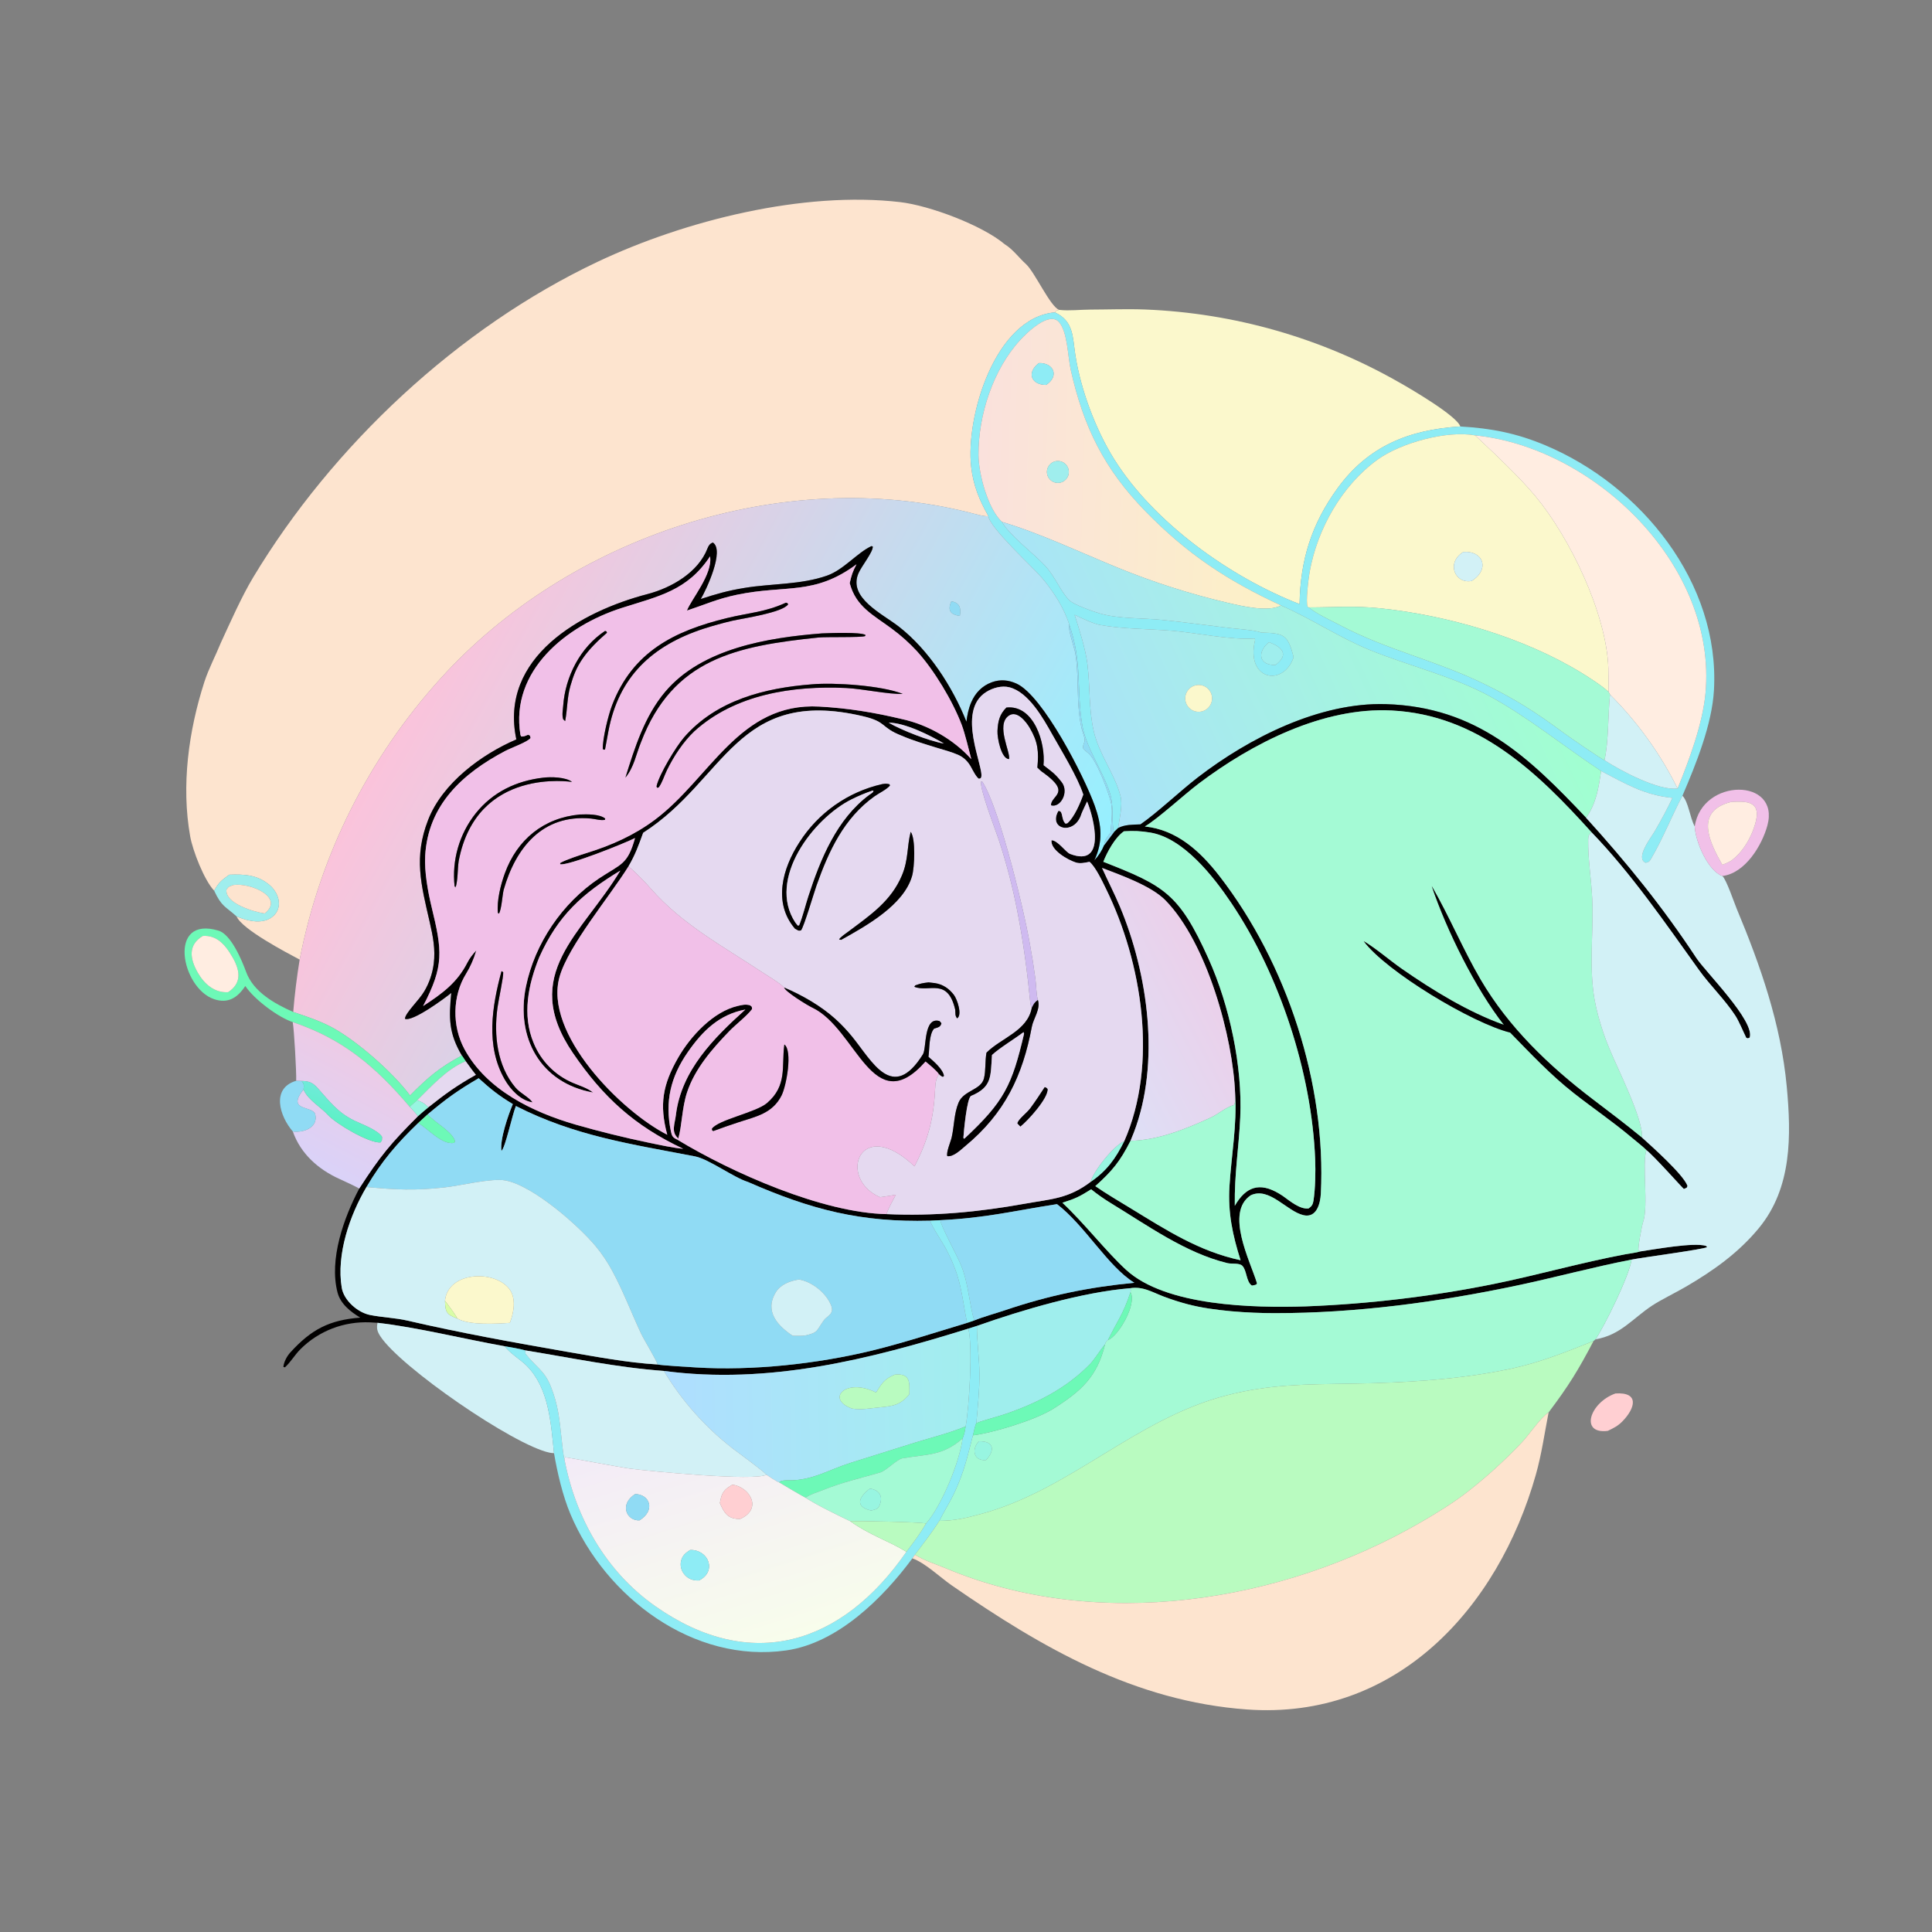 <svg width="1024" height="1024" viewBox="0 0 1024 1024" fill="none" xmlns="http://www.w3.org/2000/svg">
<rect x="0" y="0" width="1024" height="1024" fill="#808080" stroke="none"/>
<path d="M561.398 164.243C559.636 164.689 560.37 164.264 559.105 165.553C527.311 168.43 511.745 220.91 514.748 247.465C515.854 257.249 519.089 265.112 523.881 273.559C522.102 273.99 515.953 272.205 513.759 271.652C414.558 246.663 301.141 284.62 233.354 359.802C195.398 401.676 169.624 453.138 158.825 508.613C152.036 504.993 128.154 492.535 125.402 485.714C131.381 488.238 139.872 490.348 145.156 485.249C146.861 483.585 147.826 481.305 147.831 478.923C147.865 475.326 145.785 471.624 143.145 469.315C136.615 463.607 129.517 463.315 121.537 463.608C117.487 466.514 115.998 467.573 113.508 472.087C108.191 466.452 102.158 450.895 100.799 443.283C95.988 416.332 99.968 387.353 108.31 361.464C110.53 354.572 114.304 347.467 117.029 340.737C122.019 329.921 128.057 316.212 134.156 306.07C176.215 236.129 242.845 173.733 316.689 138.782C363.061 116.834 425.929 101.144 477.121 107.126C492.761 108.954 520.614 119.408 532.49 129.441C536.709 131.976 540.336 136.891 543.652 139.841C548.475 144.132 556.586 162.515 561.398 164.243Z" fill="#FDE4CF"/>
<path d="M559.105 165.553C560.37 164.264 559.636 164.689 561.398 164.243C566.832 164.835 572.563 164.103 578.042 164.088C587.641 164.062 597.41 163.673 606.998 164.044C654.161 165.918 700.185 179.089 741.2 202.45C747.544 205.994 772.216 220.439 773.997 226.042C746.938 227.705 725.263 236.37 708.998 258.693C695.122 277.736 689.141 296.965 688.808 320.194C651.959 305.931 611.386 276.87 590.417 243.199C580.645 227.507 572.798 206.466 569.966 188.246C568.465 178.595 569.138 170.192 559.105 165.553Z" fill="#FBF8CC"/>
<path d="M523.881 273.559C519.089 265.112 515.854 257.249 514.748 247.465C511.745 220.91 527.311 168.43 559.105 165.553C569.138 170.192 568.465 178.595 569.966 188.246C572.798 206.466 580.645 227.507 590.417 243.199C611.386 276.87 651.959 305.931 688.808 320.194C689.141 296.965 695.122 277.736 708.998 258.693C725.263 236.37 746.938 227.705 773.997 226.042C790.489 226.986 803.824 229.619 819.007 235.982C869.762 257.255 911.651 308.842 908.432 365.807C907.403 384.023 898.879 405.119 891.733 421.739C886.275 432.004 881.304 444.635 875.223 454.942C874.201 456.673 874.013 456.862 872.254 457.296C866.566 454.84 874.964 444.124 877.102 440.476C880.463 434.745 883.584 428.876 886.457 422.884C871.548 421.437 861.816 415.506 848.607 408.659C829.015 395.726 809.519 379.754 789.068 368.739C770.033 358.486 745.745 352.578 725.932 344.487C709.918 337.947 695.263 328.016 678.969 320.894C650.289 307.677 628.91 293.409 606.915 270.793C585.152 248.417 574.269 226.186 567.509 196.023C565.942 189.034 565.865 175.924 561.273 170.705C556.033 164.751 544.127 176.493 540.68 180.264C526.288 195.974 518.526 220.025 518.615 241.073C518.657 251.174 523.554 269.623 531.059 276.625C535.05 283.801 548.063 293.469 554.034 299.974C559.421 305.845 561.821 313.094 566.805 318.198C568.95 320.394 579.431 324.142 582.835 325.119C593.229 328.102 605.309 327.474 616.148 328.579C628.14 329.802 640.107 331.487 652.085 332.883C655.227 333.249 665.909 334.028 668.33 335.265C680.39 335.599 682.603 336.169 685.642 348.341C680.394 364.131 659.989 360.758 665.25 339.13L665.018 338.423C651.873 339.288 634.414 335.397 621.159 334.316C608.809 333.309 595.529 333.446 583.241 331.283C579.556 330.635 573.054 327.524 569.55 325.853C572.089 333.688 575.409 344.105 576.386 352.186C577.811 363.987 577.028 376.041 579.744 387.701C582.62 400.053 590.757 410.009 593.878 421.855C595.172 426.766 593.298 433.926 592.632 438.867L590.433 441.017C588.909 435.746 590.671 427.703 588.204 420.117C584.267 408.015 575.481 396.232 573.559 383.917C570.377 363.538 573.831 351.719 566.721 331.013C563.925 322.06 558.18 313.294 552.207 306.206C547.836 301.018 524.393 279.579 523.881 273.559ZM781.861 230.762C766.884 227.999 742.408 234.697 730.053 243.672C711.19 257.374 698.194 280.358 694.122 303.212C693.567 306.326 691.925 319.362 693.09 321.595L693.587 321.935C698.658 325.819 704.744 328.468 710.352 331.431C735.146 344.53 761.15 350.075 786.438 362.406C803.367 370.662 813.849 377.418 829.011 388.605C832.12 390.899 847.55 401.548 850.404 402.931C858.791 408.451 879.134 419.265 889.163 417.926C895.294 402.793 902.397 383.846 903.928 367.596C910.299 299.982 845.461 237.203 781.861 230.762ZM672.582 340.374C666.187 345.517 667.144 352.687 676.009 352.467C683.496 346.887 679.463 342.9 672.582 340.374Z" fill="#8EECF5"/>
<path d="M531.062 276.625C523.557 269.623 518.66 251.174 518.618 241.073C518.529 220.025 526.291 195.974 540.683 180.264C544.13 176.493 556.036 164.751 561.276 170.705C565.868 175.924 565.945 189.034 567.512 196.023C574.272 226.186 585.155 248.417 606.918 270.793C628.913 293.409 650.292 307.677 678.972 320.894C672.181 324.671 657.727 321.136 650.516 319.457C630.652 314.801 611.19 308.576 592.312 300.841C573.094 292.994 550.893 282.502 531.062 276.625ZM550.584 192.451C543.759 197.696 546.858 204.119 554.504 204.01C561.747 199.241 558.266 192.11 550.584 192.451ZM559.736 244.411C557.621 244.767 555.875 246.258 555.192 248.291C554.509 250.324 555.001 252.568 556.471 254.128C557.942 255.689 560.152 256.313 562.222 255.752C565.214 254.941 567.043 251.925 566.379 248.898C565.715 245.87 562.792 243.896 559.736 244.411Z" fill="url(#paint0_linear_31_1085)"/>
<path d="M554.502 204.01C546.856 204.119 543.756 197.696 550.581 192.451C558.263 192.11 561.745 199.241 554.502 204.01Z" fill="#8EECF5"/>
<path d="M693.589 321.935L693.092 321.595C691.927 319.362 693.569 306.326 694.124 303.212C698.196 280.358 711.192 257.374 730.055 243.672C742.41 234.697 766.886 227.999 781.863 230.762C791.797 240.105 805.11 252.538 813.775 262.961C832.074 284.972 851.544 325.297 852.463 354.21C852.57 358.381 852.603 362.554 852.561 366.727C849.208 363.537 842.424 359.195 838.244 356.632C807.591 337.836 767.301 326.148 731.61 322.421C717.69 320.968 706.957 321.956 693.589 321.935ZM775.579 292.546C766.293 298.274 771.168 309.643 780.038 307.904C789.936 301.614 786.025 291.728 775.579 292.546Z" fill="#FBF8CC"/>
<path d="M781.863 230.762C845.463 237.203 910.301 299.982 903.93 367.596C902.399 383.846 895.296 402.793 889.165 417.926C880.005 399.489 867.902 382.667 853.332 368.122L852.561 366.727C852.603 362.554 852.57 358.381 852.463 354.21C851.544 325.297 832.074 284.972 813.775 262.961C805.11 252.538 791.797 240.105 781.863 230.762Z" fill="#FFEDE1"/>
<path d="M562.219 255.752C560.149 256.313 557.939 255.689 556.468 254.128C554.998 252.568 554.507 250.324 555.19 248.291C555.873 246.258 557.619 244.767 559.734 244.411C562.79 243.896 565.713 245.87 566.377 248.898C567.041 251.925 565.211 254.941 562.219 255.752Z" fill="#9FEEED"/>
<path d="M523.881 273.559C524.393 279.579 547.836 301.018 552.207 306.206C558.18 313.294 563.925 322.06 566.721 331.013C565.858 333.486 569.475 343.196 570.012 346.632C571.62 356.931 570.824 367.436 571.924 377.768C572.235 380.687 572.7 383.665 573.393 386.518C573.797 388.182 574.855 390.476 574.899 392.128C574.946 393.873 573.685 394.708 574.144 396.72C574.924 397.557 575.64 398.324 576.581 398.987C580.88 402.022 587.784 420.173 588.952 425.955C589.888 430.592 588.892 436.638 588.588 441.394C586.802 443.836 585.417 445.067 585.229 447.947C584.006 450.94 582.233 453.677 580.002 456.016C584.734 446.102 583.871 437.174 580.217 427.015C574.619 411.449 552.826 368.834 538.859 362.371C534.573 360.388 530.161 359.971 525.687 361.613C520.522 363.507 516.913 367.256 514.762 372.282C513.348 375.586 512.659 378.971 512.227 382.524C504.865 364 492.115 344.326 476.349 332.078C467.592 325.274 449.435 316.878 454.989 303.874C456.62 300.057 462.729 292.622 462.593 289.686L461.933 289.43C454.315 292.957 447.17 301.983 438.409 305.068C424.468 309.979 409.169 309.219 394.678 311.597C385.548 313.087 379.774 314.791 371.425 317.49C374.332 312.633 384.166 291.696 377.851 287.56C376.325 288.079 375.565 289.152 374.99 290.654C370.137 303.332 355.962 311.55 343.116 314.897C308.119 324.015 264.416 348.328 273.678 391.915C255.053 399.909 234.509 415.132 226.936 434.534C219.193 454.369 223.183 468.813 227.771 488.792C229.492 496.286 230.846 503.115 229.887 510.804C229.23 515.963 227.528 520.934 224.884 525.412C222.056 530.255 214.681 536.974 214.642 539.995C218.752 541.635 235.694 529.124 239.184 526.262C237.915 539.492 237.755 547.512 244.794 559.427C232.706 565.948 226.936 570.969 217.332 580.625C208.409 568.553 188.794 551.239 175.331 544.188C169.178 540.966 162.031 538.597 155.414 536.375C156.181 527.079 157.319 517.818 158.825 508.613C169.624 453.138 195.398 401.676 233.354 359.802C301.141 284.62 414.558 246.663 513.759 271.652C515.953 272.205 522.102 273.99 523.881 273.559ZM504.227 318.712C502.114 323.482 503.644 325.76 508.728 326.447C509.46 322.31 508.702 319.424 504.227 318.712Z" fill="url(#paint1_linear_31_1085)"/>
<path d="M531.059 276.625C550.89 282.502 573.091 292.994 592.309 300.841C611.187 308.576 630.649 314.801 650.513 319.457C657.724 321.136 672.178 324.671 678.969 320.894C695.263 328.016 709.918 337.947 725.932 344.487C745.745 352.578 770.033 358.486 789.068 368.739C809.519 379.754 829.015 395.726 848.607 408.659C847.306 417.587 846.032 425.841 840.679 433.467C810.191 401.221 782.735 374.678 734.544 373.21C699.442 372.141 662.128 391.059 634.86 412.064C625.425 419.333 613.376 430.81 604.477 436.936C600.362 437.134 596.284 436.972 592.632 438.867C593.298 433.926 595.172 426.766 593.878 421.855C590.757 410.009 582.62 400.053 579.744 387.701C577.028 376.041 577.811 363.987 576.386 352.186C575.409 344.105 572.089 333.688 569.55 325.853C573.054 327.524 579.556 330.635 583.241 331.283C595.529 333.446 608.809 333.309 621.159 334.316C634.414 335.397 651.873 339.288 665.018 338.423L665.25 339.13C659.989 360.758 680.394 364.131 685.642 348.341C682.603 336.169 680.39 335.599 668.33 335.265C665.909 334.028 655.227 333.249 652.085 332.883C640.107 331.487 628.14 329.802 616.148 328.579C605.309 327.474 593.229 328.102 582.835 325.119C579.431 324.142 568.95 320.394 566.805 318.198C561.821 313.094 559.421 305.845 554.034 299.974C548.063 293.469 535.05 283.801 531.059 276.625ZM634.607 363.079C632.051 363.331 629.828 364.942 628.794 367.294C627.759 369.646 628.073 372.373 629.615 374.428C631.157 376.483 633.687 377.547 636.234 377.212C640.084 376.705 642.816 373.203 642.372 369.345C641.928 365.487 638.472 362.698 634.607 363.079Z" fill="url(#paint2_linear_31_1085)"/>
<path d="M604.478 436.936C613.377 430.81 625.426 419.333 634.861 412.064C662.129 391.059 699.443 372.141 734.545 373.21C782.736 374.678 810.192 401.221 840.68 433.467C862.428 457.416 881.321 480.76 899.135 507.783C903.987 515.143 930.286 541.27 927.365 549.941C926.131 550.44 926.722 550.479 925.555 550.046C923.814 546.537 921.689 541.256 919.75 538.284C914.19 529.761 906.413 522.366 900.441 514.043C882.873 489.559 864.525 462.81 843.562 441.136C814.705 409.162 783.328 378.932 737.582 376.571C701.267 374.697 663.596 393.972 635.273 415.374C627.573 421.194 613.978 433.767 606.796 438.048C623.843 439.784 636.283 451.323 646.495 464.529C682.1 510.572 703.017 574.501 700.071 632.669C699.805 637.919 697.84 645.626 690.959 644.091C682.029 642.099 672.822 628.873 662.932 633.521C649.206 642.633 662.621 668.35 666.167 679.956C666.519 681.107 664.249 681.244 663.526 681.378C660.439 679.347 660.921 673.395 658.445 670.884C656.886 669.302 652.811 670.025 650.581 669.486C628.317 664.101 608.099 649.429 588.76 637.684C585.074 635.446 581.452 632.868 578.326 630.358C572.05 634.292 570.13 635.244 563.089 637.474C575.014 648.681 586.107 663.123 596.737 672.932C617.829 692.395 664.454 693.261 692.004 692.414C725.347 691.141 758.533 687.201 791.247 680.632C814.89 675.855 837.924 669.187 861.604 664.77C863.601 664.397 867.578 663.895 869.378 663.286C877.079 662.166 897.68 658.375 904.19 660.339L904.822 660.995C903.42 662.142 869.996 666.533 864.77 667.624C844.746 671.508 824.557 676.996 804.492 681.251C762.401 690.175 718.706 696.026 675.656 696.002C661.843 695.995 643.039 694.834 629.66 691.318C625.274 690.172 620.953 688.789 616.716 687.178C610.536 684.8 605.777 681.741 599.101 682.766C573.693 684.849 541.783 694.298 517.801 702.756L513.217 704.201C460.835 720.521 407.355 734.006 351.865 726.62C327.373 724.868 302.579 719.642 278.386 715.721C275.062 714.777 270.974 714.158 267.517 713.544C245.669 709.669 221.388 703.551 200.102 701.114C198.77 701.013 197.436 700.933 196.101 700.873C182.363 700.29 168.984 705.338 159.226 715.117C156.151 718.199 154.212 721.789 151.034 724.708L150.203 724.535C150.374 721.966 152.105 718.787 153.797 716.918C165.059 704.484 174.646 699.64 190.93 698.365C185.78 695.256 180.479 691.094 178.905 685.078C174.28 667.403 182.367 645.154 190.387 629.999C201.442 612.84 207.051 606.045 221.518 591.624C223.225 590.051 225.231 588.427 227.019 586.912C236.089 579.669 242.122 575.367 252.224 569.672C250.322 567.365 248.591 564.885 246.836 562.46L244.795 559.427C237.756 547.512 237.916 539.492 239.185 526.262C235.695 529.124 218.753 541.635 214.643 539.995C214.682 536.974 222.057 530.255 224.885 525.412C227.529 520.934 229.231 515.963 229.888 510.804C230.847 503.115 229.493 496.286 227.772 488.792C223.184 468.813 219.194 454.369 226.937 434.534C234.51 415.132 255.054 399.909 273.679 391.915C264.417 348.328 308.12 324.015 343.117 314.897C355.963 311.55 370.138 303.332 374.991 290.654C375.566 289.152 376.326 288.079 377.852 287.56C384.167 291.696 374.333 312.633 371.426 317.49C379.775 314.791 385.549 313.087 394.679 311.597C409.17 309.219 424.469 309.979 438.41 305.068C447.171 301.983 454.316 292.957 461.934 289.43L462.594 289.686C462.73 292.622 456.621 300.057 454.99 303.874C449.436 316.878 467.593 325.274 476.35 332.078C492.116 344.326 504.866 364 512.228 382.524C512.66 378.971 513.349 375.586 514.763 372.282C516.914 367.256 520.523 363.507 525.688 361.613C530.162 359.971 534.574 360.388 538.86 362.371C552.827 368.834 574.62 411.449 580.218 427.015C583.872 437.174 584.735 446.102 580.003 456.016C582.234 453.677 584.007 450.94 585.23 447.947C586.941 445.619 588.676 443.309 590.434 441.017L592.633 438.867C596.285 436.972 600.363 437.134 604.478 436.936ZM333.077 459.239C323.018 475.396 301.275 501.168 296.582 517.713C288.073 547.705 329.138 589 353.651 601.433C349.383 585.446 351.179 574.931 359.496 560.489C365.97 549.247 378.006 536.158 391.042 533.167C393.514 532.599 394.995 532.202 397.465 532.795C398.775 533.854 398.407 533.187 398.607 534.859C395.683 538.686 390.108 542.853 386.536 546.55C377.474 555.926 368.269 566.48 364.141 579.012C361.438 587.219 361.479 596.596 359.521 603.41C355.537 600.027 357.657 595.788 358.232 591.017C361.086 567.292 378.302 550.207 395.058 535.076C381.223 537.683 372.427 546.338 364.622 557.549C355.424 570.762 352.342 583.795 355.572 599.551C356.104 602.145 356.543 602.896 358.995 604.038C387.862 621.523 436.012 642.865 469.867 643.505C494.912 644.66 518.546 642.417 543.204 637.99C557.409 635.439 566.213 635.374 578.116 626.381C586.682 620.552 591.323 613.975 595.847 604.919C613.923 563.964 605.405 510.11 586.119 470.921C584.211 467.044 580.725 459.545 577.472 456.779C575.117 457.221 572.621 457.881 570.276 457.154C566.053 455.846 556.659 450.54 557.32 445.339C560.681 445.407 564.854 451.706 567.187 452.6C586.525 460.011 579.818 433.558 576.177 424.802C575.685 425.906 573.405 430.627 573.16 431.435C569.666 442.98 555.309 439.754 560.96 429.794C563.654 429.628 562.293 434.373 564.78 436.557L565.76 436.31C569.358 433.188 572.583 425.62 574.166 421.131C571.093 411.756 562.673 398.1 557.659 389.186C552.918 380.756 545.17 366.819 534.958 364.27C530.895 363.256 526.228 364.579 522.747 366.751C506.447 376.924 521.812 406.963 520.045 411.976C519.804 412.658 519.669 412.475 518.878 412.779C517.48 412.052 515.57 408.262 514.68 406.623C513.119 403.751 510.944 401.471 507.873 400.106C504.229 398.488 500.243 397.49 496.426 396.313C490.171 394.382 483.92 392.534 477.893 389.944C466.465 385.489 470.334 382.645 457.276 379.587C390.314 363.907 384.743 413.277 340.896 441.398C338.345 448.368 336.824 452.808 333.077 459.239ZM654.652 579.889C653.548 549.727 639.663 499.689 617.761 477.243C610.237 469.532 594.258 463.933 584.101 460.017C587.178 466.861 590.726 473.684 593.601 480.558C608.57 516.347 615.033 563.462 600.984 600.197C600.409 601.692 599.81 603.179 599.189 604.656C593.767 615.408 589.537 620.649 580.53 628.664C585.69 632.31 594.055 637.239 599.611 640.631C618.502 652.164 635.619 663.262 657.53 667.944C653.312 654.703 650.78 642.754 651.636 628.795C652.631 612.556 655.683 596.163 654.652 579.889ZM226.624 590.664L221.648 595.215C210.447 605.965 202.249 615.524 194.237 629.148C185.405 644.054 178.196 664.884 181.124 682.497C182.251 689.283 189.593 695.678 196.184 696.983C202.6 698.252 209.64 698.478 216.023 699.958C243.997 706.447 272.199 711.53 300.48 716.461C316.066 719.109 332.748 722.283 348.489 723.193C350.404 723.694 365.873 724.582 368.919 724.77C398.83 726.614 433.049 722.898 462.098 715.851C478.081 711.974 496.692 705.94 512.558 701.168L516.369 699.865C521.423 697.823 527.662 696.14 532.905 694.37C555.995 686.573 577.058 682.212 601.239 679.9C587.178 671.262 575.111 649.61 560.236 638.217C537.321 641.755 522.776 645.54 498.449 646.718L492.978 646.989C456.364 647.957 430.145 641.248 396.472 626.482C388.746 624.082 375.699 614.326 368.409 612.918C334.532 606.375 304.832 602.184 273.435 586.212C271.438 591.1 267.83 608.389 265.777 609.995C264.845 603.956 269.444 590.783 271.81 585.182C264.358 580.724 260.024 577.209 253.696 571.477C242.436 578.083 236.59 582.296 226.624 590.664ZM376.339 294.891C364.276 313.18 348.905 316.037 329.526 322.237C300.272 331.597 270.344 355.367 275.816 389.388C275.875 389.757 276.118 390.085 276.313 390.389C277.802 390.419 278.533 389.991 279.905 389.438L280.867 389.84L281.221 391.111C279.926 393.172 270.902 396.383 267.866 397.98C245.176 409.912 226.855 426.629 225.349 453.634C224.884 461.982 226.8 472.619 228.743 480.632C234.407 503.995 235.469 511.783 224.245 533.23C234.336 526.647 242.286 520.902 247.776 510.08C248.988 507.692 250.611 505.716 252.42 503.765L252.211 504.508C251.122 508.315 249.182 512.652 247.085 516.024C239.758 527.809 239.494 543.777 246.221 556.148C257.906 577.637 282.189 589.419 304.971 596.037C317.858 599.735 330.879 602.951 344.006 605.678C349.29 606.769 356.829 608.421 362.11 608.877C336.351 596.773 319.633 581.545 303.683 558.15C275.135 516.278 308.582 495.089 328.78 461.436C308.647 473.64 295.836 485.061 285.814 507.374C280.002 521.722 276.602 537.91 282.855 552.818C286.735 562.325 294.218 569.911 303.671 573.92C307.552 575.586 311.034 576.486 314.373 579.071C286.36 574.067 273.252 549.872 278.748 522.969C283.445 499.982 298.016 478.616 317.517 465.558C329.286 457.76 332.609 458.393 336.574 444.191C331.045 446.983 301.22 458.96 296.887 458.067L296.919 457.399C299.668 455.705 308.044 453.003 311.236 452.013C324.236 447.979 336.281 442.591 347.164 434.439C376.452 412.501 391.785 372.129 434.272 374.501C449.581 375.356 462.99 377.529 478.06 381.13C491.674 384.057 505.489 391.931 514.796 402.352C513.543 397.534 511.431 388.685 509.749 384.235C504.922 371.462 495.077 355.16 486.039 345.196C481.932 340.75 477.406 336.71 472.525 333.131C462.818 325.942 453.621 321.554 450.365 309.074C451.308 304.915 451.881 302.976 453.956 299.104C431.425 315.796 416.723 309.801 390.599 315.23C380.203 317.391 373.697 320.433 364.087 323.626C366.205 317.831 377.888 304.267 376.339 294.891ZM471.013 383.03C477.705 386.968 492.486 392.788 500.309 394.086C493.002 389.78 479.719 383.056 471.013 383.03ZM595.737 440.592C591.04 443.738 586.806 451.592 584.779 456.766C617.158 469.466 624.978 473.597 640.588 508.242C651.689 532.879 658.585 565.282 657.356 592.226C656.612 608.517 654.218 622.045 654.47 639.089C660.283 629.054 667.494 626.342 678.002 632.658C678.639 633.043 679.267 633.442 679.888 633.853C683.629 636.53 689.01 641.103 693.588 640.494C695.192 639.429 695.868 638.397 696.178 636.372C697.162 629.937 697.327 621.013 697.069 614.489C695.255 568.64 678.283 516.745 652.606 478.588C643.043 464.378 627.197 444.167 609.698 441.276C604.537 440.424 600.921 440.285 595.737 440.592Z" fill="#010000"/>
<path d="M780.039 307.904C771.169 309.643 766.294 298.274 775.58 292.546C786.026 291.728 789.937 301.614 780.039 307.904Z" fill="#D2F1F6"/>
<path d="M224.246 533.23C235.47 511.783 234.408 503.995 228.744 480.632C226.801 472.619 224.885 461.982 225.35 453.634C226.856 426.629 245.177 409.912 267.867 397.98C270.903 396.383 279.927 393.172 281.222 391.111L280.868 389.84L279.906 389.438C278.534 389.991 277.803 390.419 276.314 390.389C276.119 390.085 275.876 389.757 275.817 389.388C270.345 355.367 300.273 331.597 329.527 322.237C348.906 316.037 364.277 313.18 376.34 294.891C377.889 304.267 366.206 317.831 364.088 323.626C373.698 320.433 380.204 317.391 390.6 315.23C416.724 309.801 431.426 315.796 453.957 299.104C451.882 302.976 451.309 304.915 450.366 309.074C453.622 321.554 462.819 325.942 472.526 333.131C477.407 336.71 481.933 340.75 486.04 345.196C495.078 355.16 504.923 371.462 509.75 384.235C511.432 388.685 513.544 397.534 514.797 402.352C505.49 391.931 491.675 384.057 478.061 381.13C462.991 377.529 449.582 375.356 434.273 374.501C391.786 372.129 376.453 412.501 347.165 434.439C336.282 442.591 324.237 447.979 311.237 452.013C308.045 453.003 299.669 455.705 296.92 457.399L296.888 458.067C301.221 458.96 331.046 446.983 336.575 444.191C332.61 458.393 329.287 457.76 317.518 465.558C298.017 478.616 283.446 499.982 278.749 522.969C273.253 549.872 286.361 574.067 314.374 579.071C311.035 576.486 307.553 575.586 303.672 573.92C294.219 569.911 286.736 562.325 282.856 552.818C276.603 537.91 280.003 521.722 285.815 507.374C295.837 485.061 308.648 473.64 328.781 461.436C308.583 495.089 275.136 516.278 303.684 558.15C319.634 581.545 336.352 596.773 362.111 608.877C356.83 608.421 349.291 606.769 344.007 605.678C330.88 602.951 317.859 599.735 304.972 596.037C282.19 589.419 257.907 577.637 246.222 556.148C239.495 543.777 239.759 527.809 247.086 516.024C249.183 512.652 251.123 508.315 252.212 504.508L252.421 503.765C250.612 505.716 248.989 507.692 247.777 510.08C242.287 520.902 234.337 526.647 224.246 533.23ZM416.537 319.448C405.439 324.515 397.058 324.738 385.378 327.58C357.351 334.399 335.351 345.458 324.476 373.665C322.39 379.077 319.369 391.471 319.482 397.03C320.339 397.432 319.934 397.421 320.678 397.244C321.249 394.036 321.86 390.817 322.458 387.619C327.848 358.774 345.532 342.216 372.89 333.242C377.952 331.616 383.079 330.197 388.257 328.989C393.491 327.805 415.117 324.667 417.765 320.234C417.018 319.432 417.451 319.653 416.537 319.448ZM320.697 334.411C307.556 343.036 299.605 358.633 298.507 374.052C298.327 376.586 297.787 378.727 298.488 381.202L299.533 382.205L299.612 381.804C300.752 375.752 300.567 369.642 302.324 363.551C303.916 358.033 305.49 353.859 308.815 349.056C312.389 343.893 316.943 339.485 321.7 335.381C321.622 335.145 321.544 334.91 321.466 334.675L320.697 334.411ZM435.706 335.706C407.065 337.944 372.039 343.635 352.585 366.661C341.725 379.516 336.424 396.259 331.494 412.144C336.137 406.388 336.985 400.153 339.744 393.376C356.613 349.101 390.418 342.388 433.775 337.898C437.872 337.474 456.9 337.991 458.568 337.111L458.713 336.526C455.91 334.917 440.045 335.547 435.706 335.706ZM430.333 362.71C405.38 364.621 379.763 371.068 362.603 390.784C358.309 395.717 349.383 410.438 347.984 416.731L348.216 417.503L349.112 417.366C351.104 414.585 351.962 411.334 353.46 408.254C357.034 400.909 362.027 393.294 367.933 387.646C389.562 367.948 420.233 363.335 448.486 364.654C457.162 365.059 471.093 368.115 478.479 367.769C467.324 363.339 442.259 361.649 430.333 362.71ZM287.867 412.19C273.663 413.845 261.182 419.791 252.132 431.101C243.436 442.043 239.42 455.98 240.961 469.872L241.556 470.071L241.378 470.603L241.025 470.122L241.403 470.658C242.76 466.397 242.439 461.015 243.11 456.384C252.617 406.141 303.139 414.504 303.184 414.424C299.843 411.845 292.051 411.677 287.867 412.19ZM307.322 431.702C288.198 433.447 274.047 445.002 267.547 462.968C265.346 469.053 263.279 477.338 263.893 483.828L264.437 484.251C265.857 481.92 266.192 474.946 266.941 471.661C273.247 449.511 287.434 431.411 313.287 433.848C315.584 434.065 318.445 435.026 320.656 434.496L320.765 433.849C317.728 431.418 311.173 431.558 307.322 431.702ZM265.82 514.71C260.77 533.417 257.332 554.344 267.48 572.068C270.572 577.469 275.814 583.129 282.161 584.216C280.19 581.38 275.802 579.523 273.187 576.423C263.47 564.904 261.684 548.657 263.66 534.203C264.171 530.176 266.915 517.777 266.715 515.313L265.82 514.71Z" fill="#F1C0E8"/>
<path d="M508.727 326.447C503.643 325.76 502.113 323.482 504.226 318.712C508.701 319.424 509.459 322.31 508.727 326.447Z" fill="#90DBF4"/>
<path d="M320.676 397.244C319.932 397.421 320.337 397.432 319.48 397.03C319.367 391.471 322.388 379.077 324.474 373.665C335.349 345.458 357.349 334.399 385.376 327.58C397.056 324.738 405.437 324.515 416.535 319.448C417.449 319.653 417.016 319.432 417.763 320.234C415.115 324.667 393.489 327.805 388.255 328.989C383.077 330.197 377.95 331.616 372.888 333.242C345.53 342.216 327.846 358.774 322.456 387.619C321.858 390.817 321.247 394.036 320.676 397.244Z" fill="#010000"/>
<path d="M693.59 321.935C706.958 321.956 717.691 320.968 731.611 322.421C767.302 326.148 807.592 337.836 838.245 356.632C842.425 359.195 849.209 363.537 852.562 366.727L853.333 368.122C852.237 378.571 852.651 393.199 850.407 402.931C847.553 401.548 832.123 390.899 829.014 388.605C813.852 377.418 803.37 370.662 786.441 362.406C761.153 350.075 735.149 344.53 710.355 331.431C704.747 328.468 698.661 325.819 693.59 321.935Z" fill="#A4FAD5"/>
<path d="M585.23 447.947C585.418 445.067 586.803 443.836 588.589 441.394C588.893 436.638 589.889 430.592 588.953 425.955C587.785 420.173 580.881 402.022 576.582 398.987C575.641 398.324 574.925 397.557 574.145 396.72C573.686 394.708 574.947 393.873 574.9 392.128C574.856 390.476 573.798 388.182 573.394 386.518C572.701 383.665 572.236 380.687 571.925 377.768C570.825 367.436 571.621 356.931 570.013 346.632C569.476 343.196 565.859 333.486 566.722 331.013C573.832 351.719 570.378 363.538 573.56 383.917C575.482 396.232 584.268 408.015 588.205 420.117C590.672 427.703 588.91 435.746 590.434 441.017C588.676 443.309 586.941 445.619 585.23 447.947Z" fill="#90DBF4"/>
<path d="M299.531 382.205L298.486 381.202C297.785 378.727 298.325 376.586 298.505 374.052C299.603 358.633 307.554 343.036 320.695 334.411L321.464 334.675C321.542 334.91 321.62 335.145 321.698 335.381C316.941 339.485 312.387 343.893 308.813 349.056C305.488 353.859 303.914 358.033 302.322 363.551C300.565 369.642 300.75 375.752 299.61 381.804L299.531 382.205Z" fill="#010000"/>
<path d="M331.492 412.144C336.422 396.259 341.723 379.516 352.583 366.661C372.037 343.635 407.063 337.944 435.704 335.706C440.043 335.547 455.908 334.917 458.711 336.526L458.566 337.111C456.898 337.991 437.87 337.474 433.773 337.898C390.416 342.388 356.611 349.101 339.742 393.376C336.983 400.153 336.135 406.388 331.492 412.144Z" fill="#010000"/>
<path d="M676.011 352.467C667.146 352.687 666.189 345.517 672.584 340.374C679.465 342.9 683.498 346.887 676.011 352.467Z" fill="#9FEEED"/>
<path d="M367.933 387.646C362.027 393.294 357.034 400.909 353.46 408.254C351.962 411.334 351.104 414.585 349.112 417.366L348.216 417.503L347.984 416.731C349.383 410.438 358.309 395.717 362.603 390.784C379.763 371.068 405.38 364.621 430.333 362.71C442.259 361.649 467.324 363.339 478.479 367.769C471.093 368.115 457.162 365.059 448.486 364.654C420.233 363.335 389.562 367.948 367.933 387.646Z" fill="#010000"/>
<path d="M636.234 377.212C633.687 377.547 631.157 376.483 629.615 374.428C628.073 372.373 627.759 369.646 628.794 367.294C629.828 364.942 632.051 363.331 634.607 363.079C638.472 362.698 641.928 365.487 642.372 369.345C642.816 373.203 640.084 376.705 636.234 377.212Z" fill="#FBF8CC"/>
<path d="M333.078 459.239C336.825 452.808 338.346 448.368 340.897 441.398C384.744 413.277 390.315 363.907 457.277 379.587C470.335 382.645 466.466 385.489 477.894 389.944C483.921 392.534 490.172 394.382 496.427 396.313C500.244 397.49 504.23 398.488 507.874 400.106C510.945 401.471 513.12 403.751 514.681 406.623C515.571 408.262 517.481 412.052 518.879 412.779C519.67 412.475 519.805 412.658 520.046 411.976C521.813 406.963 506.448 376.924 522.748 366.751C526.229 364.579 530.896 363.256 534.959 364.27C545.171 366.819 552.919 380.756 557.66 389.186C562.674 398.1 571.094 411.756 574.167 421.131C572.584 425.62 569.359 433.188 565.761 436.31L564.781 436.557C562.294 434.373 563.655 429.628 560.961 429.794C555.31 439.754 569.667 442.98 573.161 431.435C573.406 430.627 575.686 425.906 576.178 424.802C579.819 433.558 586.526 460.011 567.188 452.6C564.855 451.706 560.682 445.407 557.321 445.339C556.66 450.54 566.054 455.846 570.277 457.154C572.622 457.881 575.118 457.221 577.473 456.779C580.726 459.545 584.212 467.044 586.12 470.921C605.406 510.11 613.924 563.964 595.848 604.919C590.64 606.744 579.165 621.188 578.117 626.381C566.214 635.374 557.41 635.439 543.205 637.99C518.547 642.417 494.913 644.66 469.868 643.505C470.584 640.902 473.435 635.843 474.812 633.215C472.039 633.778 469.223 634.138 466.421 634.54C443.527 624.583 455.678 590.672 484.701 618.174C491.856 604.398 494.858 593.098 495.614 577.444C495.752 574.602 495.956 571.598 497.709 569.322C498.623 570.208 498.591 570.18 499.726 570.759L500.321 570.231C499.735 566.677 494.794 562.433 492.105 560.149C492.718 555.7 492.306 548.396 495.06 545.208C497.02 544.552 498.508 544.452 498.973 542.333L498.002 541.202C489.402 538.64 491.198 555.582 489.168 558.828C473.1 584.528 462.228 562.465 451.718 549.552C449.003 546.206 446.041 543.069 442.856 540.167C435.106 533.168 425.194 527.479 415.603 523.418C413.233 520.913 406.518 516.977 403.433 514.939C383.011 501.448 361.628 489.928 345.216 471.298C342.047 467.7 336.719 462.069 333.078 459.239ZM550.097 529.977C549.261 527.559 549.216 521.653 548.779 518.816C548.069 514.199 547.541 509.502 546.626 504.897C543.907 486.489 529.912 428.54 520.693 414.361L520.094 414.104C518.674 416.813 527.792 440.325 529.316 444.97C533.505 457.674 536.86 470.638 539.36 483.778C542.461 499.678 544.526 515.503 546.094 531.603C546.184 532.533 546.411 533.341 546.865 534.156C544.659 546.464 530.453 550.242 522.848 557.955C522.029 562.551 522.564 567.414 521.519 571.586C519.961 577.805 510.792 577.852 508.055 584.422C505.629 590.267 505.798 596.711 504.41 602.833C503.886 605.145 501.417 610.747 502.093 612.769C505.352 613.279 509.394 609.238 511.593 607.419C532.495 590.122 542.029 570.214 546.909 544.119C547.708 539.849 551.662 534.841 550.097 529.977ZM533.429 375.013C529.762 378.603 528.906 382.415 528.685 387.477C528.528 391.088 530.688 402.284 534.829 402.322C535.63 398.573 527.798 384.426 534.508 379.422C538.978 376.088 543.935 382.621 545.8 385.798C550.185 393.268 550.627 398.356 549.827 406.826C551.022 407.968 551.835 408.855 553.258 409.727C568.071 420.478 556.983 421.527 557.078 426.814C561.99 428.355 566.838 419.835 562.677 414.536C558.977 409.824 557.58 409.128 553.064 405.595C554.27 393.908 548.035 373.433 533.429 375.013ZM467.549 415.604C449.425 419.718 433.657 430.819 423.672 446.494C414.783 460.207 409.57 478.465 421.354 492.217C423.177 493.144 422.958 493.425 424.544 493.138C426.164 491.036 431.399 473.185 432.802 469.23C439.235 451.1 447.294 433.584 463.483 422.071C465.936 420.326 469.83 418.537 471.691 416.35L471.44 415.67C469.624 415.263 469.335 415.371 467.549 415.604ZM482.686 440.9C480.636 448.983 481.554 455.649 478.032 464.005C472.296 477.619 461.298 485.028 449.887 493.579C448.567 494.583 445.397 496.643 444.747 497.944C445.108 498.008 445.468 498.073 445.829 498.138C459.002 490.779 478.979 479.77 483.414 464.3C484.74 459.675 485.389 444.448 482.686 440.9ZM492.148 520.685C488.97 521.084 488.193 521.185 485.079 522.281L484.626 523.017C492.302 526.196 502.319 517.836 506.3 535.22C506.488 537.65 506.11 538.09 507.297 539.757C510.171 537.947 507.319 529.588 505.588 527.322C502.988 523.917 499.721 521.72 495.48 521.061C494.374 520.9 493.262 520.775 492.148 520.685ZM553.729 576.208C551.18 580.123 548.902 583.602 546.111 587.38C544.246 589.903 539.468 593.41 539.275 595.44C539.635 595.826 540.408 596.696 540.82 597.064C544.701 594.045 555.652 581.987 555.231 577.18C554.394 576.386 554.772 576.578 553.729 576.208Z" fill="#E5D9F0"/>
<path d="M853.332 368.122C867.902 382.667 880.005 399.489 889.165 417.926C879.136 419.265 858.793 408.451 850.406 402.931C852.65 393.199 852.236 378.571 853.332 368.122Z" fill="#D2F1F6"/>
<path d="M549.826 406.826C550.626 398.356 550.184 393.268 545.799 385.798C543.934 382.621 538.977 376.088 534.507 379.422C527.797 384.426 535.629 398.573 534.828 402.322C530.687 402.284 528.527 391.088 528.684 387.477C528.905 382.415 529.761 378.603 533.428 375.013C548.034 373.433 554.269 393.908 553.063 405.595C557.579 409.128 558.976 409.824 562.676 414.536C566.837 419.835 561.989 428.355 557.077 426.814C556.982 421.527 568.07 420.478 553.257 409.727C551.834 408.855 551.021 407.968 549.826 406.826Z" fill="#010000"/>
<path d="M843.563 441.136C842.163 442.421 841.813 442.822 841.778 445.025C841.613 455.376 843.41 465.83 843.892 476.122C844.796 495.415 841.651 514.18 845.831 533.236C847.571 540.975 849.983 548.548 853.038 555.869C857.164 566.038 871.092 593.325 870.297 603.015C861.8 596.013 852.949 589.331 844.191 582.676C821.039 565.088 799.514 544.455 784.72 519.188C775.368 503.215 768.13 485.676 758.868 469.673C766.733 493.041 782.052 523.99 797.123 543.213C778.417 536.608 759.286 524.868 743.036 513.559C736.261 508.844 729.849 503.125 722.819 498.853C734.668 514.869 780.341 542.316 800.452 547.291C811.412 558.489 821.779 569.608 834.143 579.317C844.148 587.173 854.702 594.338 864.452 602.528C865.812 603.67 871.71 608.399 872.674 609.527C870.116 616.491 873.914 639.048 870.848 647.828C870.192 649.705 868.022 661.434 868.468 662.68L869.379 663.286C867.579 663.895 863.602 664.397 861.605 664.77C837.925 669.187 814.891 675.855 791.248 680.632C758.534 687.201 725.348 691.141 692.005 692.414C664.455 693.261 617.83 692.395 596.738 672.932C586.108 663.123 575.015 648.681 563.09 637.474C570.131 635.244 572.051 634.292 578.327 630.358C581.453 632.868 585.075 635.446 588.761 637.684C608.1 649.429 628.318 664.101 650.582 669.486C652.812 670.025 656.887 669.302 658.446 670.884C660.922 673.395 660.44 679.347 663.527 681.378C664.25 681.244 666.52 681.107 666.168 679.956C662.622 668.35 649.207 642.633 662.933 633.521C672.823 628.873 682.03 642.099 690.96 644.091C697.841 645.626 699.806 637.919 700.072 632.669C703.018 574.501 682.101 510.572 646.496 464.529C636.284 451.323 623.844 439.784 606.797 438.048C613.979 433.767 627.574 421.194 635.274 415.374C663.597 393.972 701.268 374.697 737.583 376.571C783.329 378.932 814.706 409.162 843.563 441.136Z" fill="#A4FAD5"/>
<path d="M500.308 394.086C492.485 392.788 477.704 386.968 471.012 383.03C479.718 383.056 493.001 389.78 500.308 394.086Z" fill="#E5D9F0"/>
<path d="M840.68 433.467C846.033 425.841 847.307 417.587 848.608 408.659C861.817 415.506 871.549 421.437 886.458 422.884C883.585 428.876 880.464 434.745 877.103 440.476C874.965 444.124 866.567 454.84 872.255 457.296C874.014 456.862 874.202 456.673 875.224 454.942C881.305 444.635 886.276 432.004 891.734 421.739C894.997 425.199 895.591 433.064 898.245 438.073C898.56 445.862 905.196 461.564 912.888 464.304C914.95 465.972 919.218 478.608 920.49 481.649C933.148 511.916 943.922 542.9 947.004 575.787C949.444 601.826 949.846 629.629 932.164 651.011C921.276 664.178 907.942 673.601 893.292 682.128C888.306 685.029 880.211 688.994 875.681 691.975C865.322 698.79 858.95 707.628 845.656 709.874C850.676 702.361 863.601 676.063 864.77 667.624C869.996 666.533 903.42 662.142 904.822 660.995L904.19 660.339C897.68 658.375 877.079 662.166 869.378 663.286L868.467 662.68C868.021 661.434 870.191 649.705 870.847 647.828C873.913 639.048 870.115 616.491 872.673 609.527C876.595 612.488 892.072 629.932 892.51 630.11C894.24 629.233 893.875 629.852 894.333 628.538C892.183 622.574 875.438 607.669 870.296 603.015C871.091 593.325 857.163 566.038 853.037 555.869C849.982 548.548 847.57 540.975 845.83 533.236C841.65 514.18 844.795 495.415 843.891 476.122C843.409 465.83 841.612 455.376 841.777 445.025C841.812 442.822 842.162 442.421 843.562 441.136C864.525 462.81 882.873 489.559 900.441 514.043C906.413 522.366 914.19 529.761 919.75 538.284C921.689 541.256 923.814 546.537 925.555 550.046C926.722 550.479 926.131 550.44 927.365 549.941C930.286 541.27 903.987 515.143 899.135 507.783C881.321 480.76 862.428 457.416 840.68 433.467Z" fill="#D2F1F6"/>
<path d="M243.109 456.384C242.438 461.015 242.759 466.397 241.402 470.658L241.024 470.122L241.377 470.603L241.555 470.071L240.96 469.872C239.419 455.98 243.435 442.043 252.131 431.101C261.181 419.791 273.662 413.845 287.866 412.19C292.05 411.677 299.842 411.845 303.183 414.424C303.138 414.504 252.616 406.141 243.109 456.384Z" fill="#010000"/>
<path d="M550.098 529.977C548.13 531.543 548.086 531.862 546.866 534.156C546.412 533.341 546.185 532.533 546.095 531.603C544.527 515.503 542.462 499.678 539.361 483.778C536.861 470.638 533.506 457.674 529.317 444.97C527.793 440.325 518.675 416.813 520.095 414.104L520.694 414.361C529.913 428.54 543.908 486.489 546.627 504.897C547.542 509.502 548.07 514.199 548.78 518.816C549.217 521.653 549.262 527.559 550.098 529.977Z" fill="#CFBAF0"/>
<path d="M421.353 492.217C409.569 478.465 414.782 460.207 423.671 446.494C433.656 430.819 449.424 419.718 467.548 415.604C469.334 415.371 469.623 415.263 471.439 415.67L471.69 416.35C469.829 418.537 465.935 420.326 463.482 422.071C447.293 433.584 439.234 451.1 432.801 469.23C431.398 473.185 426.163 491.036 424.543 493.138C422.957 493.425 423.176 493.144 421.353 492.217ZM462.429 419.036C458.404 420.427 455.268 421.731 451.459 423.618C431.042 433.731 406.419 465.985 421.543 488.961L422.843 490.573L423.552 490.426C425.513 485.605 426.791 480.067 428.433 475.006C434.844 455.244 443.498 434.108 460.668 421.31C461.558 420.646 462.997 420.033 462.918 419.093L462.429 419.036Z" fill="#010000"/>
<path d="M421.543 488.961C406.419 465.985 431.042 433.731 451.459 423.618C455.268 421.731 458.404 420.427 462.429 419.036L462.918 419.093C462.997 420.033 461.558 420.646 460.668 421.31C443.498 434.108 434.844 455.244 428.433 475.006C426.791 480.067 425.513 485.605 423.552 490.426L422.843 490.573L421.543 488.961Z" fill="#E5D9F0"/>
<path d="M898.246 438.073C901.979 412.151 943.651 412.149 936.76 437.508C933.901 448.027 925.031 462.838 912.889 464.304C905.197 461.564 898.561 445.862 898.246 438.073ZM917.447 425.059C897.901 430.044 906.126 446.426 912.859 458.359C914.371 457.74 915.837 457.231 917.216 456.374C923.966 451.838 929.01 442.566 930.764 434.773C933.166 424.107 924.559 424.694 917.447 425.059Z" fill="#F1C0E8"/>
<path d="M912.857 458.359C906.124 446.426 897.899 430.044 917.445 425.059C924.557 424.694 933.164 424.107 930.762 434.773C929.008 442.566 923.964 451.838 917.214 456.374C915.835 457.231 914.369 457.74 912.857 458.359Z" fill="#FFEDE1"/>
<path d="M266.939 471.661C266.19 474.946 265.855 481.92 264.435 484.251L263.891 483.828C263.277 477.338 265.344 469.053 267.545 462.968C274.045 445.002 288.196 433.447 307.32 431.702C311.171 431.558 317.726 431.418 320.763 433.849L320.654 434.496C318.443 435.026 315.582 434.065 313.285 433.848C287.432 431.411 273.245 449.511 266.939 471.661Z" fill="#010000"/>
<path d="M584.777 456.766C586.804 451.592 591.038 443.738 595.735 440.592C600.919 440.285 604.535 440.424 609.696 441.276C627.195 444.167 643.041 464.378 652.604 478.588C678.281 516.745 695.253 568.64 697.067 614.489C697.325 621.013 697.16 629.937 696.176 636.372C695.866 638.397 695.19 639.429 693.586 640.494C689.008 641.103 683.627 636.53 679.886 633.853C679.265 633.442 678.637 633.043 678 632.658C667.492 626.342 660.281 629.054 654.468 639.089C654.216 622.045 656.61 608.517 657.354 592.226C658.583 565.282 651.687 532.879 640.586 508.242C624.976 473.597 617.156 469.466 584.777 456.766Z" fill="#A4FAD5"/>
<path d="M445.828 498.138C445.467 498.073 445.107 498.008 444.746 497.944C445.396 496.643 448.566 494.583 449.886 493.579C461.297 485.028 472.295 477.619 478.031 464.005C481.553 455.649 480.635 448.983 482.685 440.9C485.388 444.448 484.739 459.675 483.413 464.3C478.978 479.77 459.001 490.779 445.828 498.138Z" fill="#010000"/>
<path d="M353.652 601.433C329.139 589 288.074 547.705 296.583 517.713C301.276 501.168 323.019 475.396 333.078 459.239C336.719 462.069 342.047 467.7 345.216 471.298C361.628 489.928 383.011 501.448 403.433 514.939C406.518 516.977 413.233 520.913 415.603 523.418C416.275 525.624 427.775 532.754 430.506 534.039C454.101 545.138 462.537 594.323 490.555 562.553C492.533 564.213 496.361 567.243 497.709 569.322C495.956 571.598 495.752 574.602 495.614 577.444C494.858 593.098 491.856 604.398 484.701 618.174C455.678 590.672 443.527 624.583 466.421 634.54C469.223 634.138 472.039 633.778 474.812 633.215C473.435 635.843 470.584 640.902 469.868 643.505C436.013 642.865 387.863 621.523 358.996 604.038L359.522 603.41C361.48 596.596 361.439 587.219 364.142 579.012C368.27 566.48 377.475 555.926 386.537 546.55C390.109 542.853 395.684 538.686 398.608 534.859C398.408 533.187 398.776 533.854 397.466 532.795C394.996 532.202 393.515 532.599 391.043 533.167C378.007 536.158 365.971 549.247 359.497 560.489C351.18 574.931 349.384 585.446 353.652 601.433ZM415.731 553.605L415.668 554.07C414.237 565.369 417.302 575.363 406.586 584.615C400.741 589.661 380.792 593.436 377.341 598.249L377.469 599.084L378.043 599.48C382.523 597.827 387.032 596.256 391.569 594.765C400.734 591.787 409.51 590.106 414.268 580.567C416.828 575.433 420.173 556.948 415.731 553.605Z" fill="#F1C0E8"/>
<path d="M584.102 460.017C594.259 463.933 610.238 469.532 617.762 477.243C639.664 499.689 653.549 549.727 654.653 579.889C654.649 581.656 654.895 584.21 654.061 585.634C649.562 586.927 645.929 590.395 641.524 592.424C628.539 598.405 613.613 604.404 599.19 604.656C599.811 603.179 600.41 601.692 600.985 600.197C615.034 563.462 608.571 516.347 593.602 480.558C590.727 473.684 587.179 466.861 584.102 460.017Z" fill="url(#paint3_linear_31_1085)"/>
<path d="M113.508 472.087C115.998 467.573 117.487 466.514 121.537 463.608C129.517 463.315 136.615 463.607 143.145 469.315C145.785 471.624 147.865 475.326 147.831 478.923C147.826 481.305 146.861 483.585 145.156 485.249C139.872 490.348 131.381 488.238 125.402 485.714C119.39 480.298 117.484 480.624 113.508 472.087ZM123.691 469.064C121.143 470.131 121.482 469.563 120.035 471.483C119.185 478.872 134.47 483.286 140.246 484.168C151.161 475.643 132.648 467.737 123.691 469.064Z" fill="#9FEEED"/>
<path d="M140.245 484.168C134.469 483.286 119.184 478.872 120.034 471.483C121.481 469.563 121.142 470.131 123.69 469.064C132.647 467.737 151.16 475.643 140.245 484.168Z" fill="#FDE4CF"/>
<path d="M758.865 469.673C768.127 485.676 775.365 503.215 784.717 519.188C799.511 544.455 821.036 565.088 844.188 582.676C852.946 589.331 861.797 596.013 870.294 603.015C875.436 607.669 892.181 622.574 894.331 628.538C893.873 629.852 894.238 629.233 892.508 630.11C892.07 629.932 876.593 612.488 872.671 609.527C871.707 608.399 865.809 603.67 864.449 602.528C854.699 594.338 844.145 587.173 834.14 579.317C821.776 569.608 811.409 558.489 800.449 547.291C780.338 542.316 734.665 514.869 722.816 498.853C729.846 503.125 736.258 508.844 743.033 513.559C759.283 524.868 778.414 536.608 797.12 543.213C782.049 523.99 766.73 493.041 758.865 469.673Z" fill="#010000"/>
<path d="M130.014 522.603C125.852 528.902 120.816 532.042 113.521 529.604C95.995 523.747 88.564 485.01 115.857 493.274C122.451 495.27 128.181 508.917 130.459 515.156C134.32 525.729 145.523 531.985 155.416 536.375C162.033 538.597 169.18 540.966 175.333 544.188C188.796 551.239 208.411 568.553 217.334 580.625C226.938 570.969 232.708 565.948 244.796 559.427L246.837 562.46C236.857 566.498 228.847 575.601 221.129 583.139L217.131 586.601C199.167 565.41 181.638 550.552 155.158 541.738C147.525 539.228 134.825 529.814 130.014 522.603ZM107.511 496.062C99.541 500.795 100.577 508.185 104.913 515.68C108.312 521.554 113.716 526.33 120.902 525.888C129.608 520.19 126.481 512.174 121.61 504.684C118.264 499.538 113.941 495.628 107.511 496.062Z" fill="#6DF9B7"/>
<path d="M120.902 525.888C113.716 526.33 108.312 521.554 104.913 515.68C100.577 508.185 99.541 500.795 107.511 496.062C113.941 495.628 118.264 499.538 121.61 504.684C126.481 512.174 129.608 520.19 120.902 525.888Z" fill="#FFEDE1"/>
<path d="M282.159 584.216C275.812 583.129 270.57 577.469 267.478 572.068C257.33 554.344 260.768 533.417 265.818 514.71L266.713 515.313C266.913 517.777 264.169 530.176 263.658 534.203C261.682 548.657 263.468 564.904 273.185 576.423C275.8 579.523 280.188 581.38 282.159 584.216Z" fill="#010000"/>
<path d="M506.299 535.22C502.318 517.836 492.301 526.196 484.625 523.017L485.078 522.281C488.192 521.185 488.969 521.084 492.147 520.685C493.261 520.775 494.373 520.9 495.479 521.061C499.72 521.72 502.987 523.917 505.587 527.322C507.318 529.588 510.17 537.947 507.296 539.757C506.109 538.09 506.487 537.65 506.299 535.22Z" fill="#010000"/>
<path d="M415.602 523.418C425.193 527.479 435.105 533.168 442.855 540.167C446.04 543.069 449.002 546.206 451.717 549.552C462.227 562.465 473.099 584.528 489.167 558.828C491.197 555.582 489.401 538.64 498.001 541.202L498.972 542.333C498.507 544.452 497.019 544.552 495.059 545.208C492.305 548.396 492.717 555.7 492.104 560.149C494.793 562.433 499.734 566.677 500.32 570.231L499.725 570.759C498.59 570.18 498.622 570.208 497.708 569.322C496.36 567.243 492.532 564.213 490.554 562.553C462.536 594.323 454.1 545.138 430.505 534.039C427.774 532.754 416.274 525.624 415.602 523.418Z" fill="#010000"/>
<path d="M546.865 534.156C548.085 531.862 548.129 531.543 550.097 529.977C551.662 534.841 547.708 539.849 546.909 544.119C542.029 570.214 532.495 590.122 511.593 607.419C509.394 609.238 505.352 613.279 502.093 612.769C501.417 610.747 503.886 605.145 504.41 602.833C505.798 596.711 505.629 590.267 508.055 584.422C510.792 577.852 519.961 577.805 521.519 571.586C522.564 567.414 522.029 562.551 522.848 557.955C530.453 550.242 544.659 546.464 546.865 534.156ZM542.498 547.048C537.491 550.848 529.89 555.357 525.784 559.165C524.99 570.429 525.942 576.158 514.74 580.831C512.447 581.788 510.825 599.951 510.616 603.078L511.053 603.588C532.339 583.776 536.392 575.169 542.778 547.889L542.498 547.048Z" fill="#010000"/>
<path d="M395.057 535.076C378.301 550.207 361.085 567.292 358.231 591.017C357.656 595.788 355.536 600.027 359.52 603.41L358.994 604.038C356.542 602.896 356.103 602.145 355.571 599.551C352.341 583.795 355.423 570.762 364.621 557.549C372.426 546.338 381.222 537.683 395.057 535.076Z" fill="#F1C0E8"/>
<path d="M155.156 541.738C181.636 550.552 199.165 565.41 217.129 586.601C218.661 588.251 220.198 589.802 221.517 591.624C207.05 606.045 201.441 612.84 190.386 629.999C189.42 629.226 181.593 625.628 179.896 624.861C168.751 619.825 159.364 611.551 155.202 599.717C161.526 600.482 168.655 597.283 167.094 590.662C165.952 585.823 151.505 589.277 160.841 577.476L161.218 578.205C163.834 583.335 170.029 586.777 173.825 590.954C178.07 595.628 195.57 605.935 201.652 605.523C202.753 603.995 202.311 604.84 202.501 602.577C200.309 598.91 191.511 595.761 187.709 593.905C179.205 589.753 174.825 583.999 168.768 577.158C165.929 573.951 164.186 573.01 159.874 572.945L156.986 572.832C157.179 568.639 155.868 545.329 155.156 541.738Z" fill="url(#paint4_linear_31_1085)"/>
<path d="M525.781 559.165C529.887 555.357 537.488 550.848 542.495 547.048L542.775 547.889C536.389 575.169 532.336 583.776 511.05 603.588L510.613 603.078C510.822 599.951 512.444 581.788 514.737 580.831C525.939 576.158 524.987 570.429 525.781 559.165Z" fill="#E5D9F0"/>
<path d="M378.042 599.48L377.468 599.084L377.34 598.249C380.791 593.436 400.74 589.661 406.585 584.615C417.301 575.363 414.236 565.369 415.667 554.07L415.73 553.605C420.172 556.948 416.827 575.433 414.267 580.567C409.509 590.106 400.733 591.787 391.568 594.765C387.031 596.256 382.522 597.827 378.042 599.48Z" fill="#010000"/>
<path d="M221.129 583.139C228.847 575.601 236.857 566.498 246.837 562.46C248.592 564.885 250.323 567.365 252.225 569.672C242.123 575.367 236.09 579.669 227.02 586.912C225.078 584.81 223.746 584.11 221.129 583.139Z" fill="#E5D9F0"/>
<path d="M226.625 590.664C236.591 582.296 242.437 578.083 253.697 571.477C260.025 577.209 264.359 580.724 271.811 585.182C269.445 590.783 264.846 603.956 265.778 609.995C267.831 608.389 271.439 591.1 273.436 586.212C304.833 602.184 334.533 606.375 368.41 612.918C375.7 614.326 388.747 624.082 396.473 626.482C430.146 641.248 456.365 647.957 492.979 646.989C494.021 650.382 499.425 658.205 501.527 662.191C509.533 677.376 509.571 685.87 512.559 701.168C496.693 705.94 478.082 711.974 462.099 715.851C433.05 722.898 398.831 726.614 368.92 724.77C365.874 724.582 350.405 723.694 348.49 723.193C348.084 721.092 341.327 710.118 339.812 706.879C334.663 695.874 330.304 684.24 324.519 673.599C322.049 668.992 319.129 664.641 315.803 660.609C306.856 649.795 282.64 628.416 267.911 625.669C260.508 624.288 244.139 628.431 235.463 629.377C219.761 631.089 209.953 630.59 194.238 629.148C202.25 615.524 210.448 605.965 221.649 595.215C226.995 598.327 234.373 606.962 240.697 605.748L241.204 604.956C239.993 599.955 230.195 594.764 226.625 590.664ZM423.485 678.169C418.837 678.869 413.792 680.745 411.266 684.817C404.878 695.113 412.431 702.865 420.135 707.984C422.142 707.999 424.532 708.089 426.496 707.882C433.872 706.3 432.597 705.365 436.763 699.64C438.239 697.612 442.188 696.461 440.652 692.266C438.108 685.32 430.348 679.304 423.485 678.169Z" fill="#90DBF4"/>
<path d="M155.203 599.717C148.307 591.796 143.472 576.827 156.987 572.832L159.875 572.945C161.166 574.642 161.208 575.334 160.841 577.476C151.505 589.277 165.953 585.823 167.095 590.662C168.656 597.283 161.527 600.482 155.203 599.717Z" fill="#90DBF4"/>
<path d="M159.875 572.945C164.187 573.01 165.93 573.951 168.769 577.158C174.826 583.999 179.206 589.753 187.71 593.905C191.512 595.761 200.31 598.91 202.502 602.577C202.312 604.84 202.754 603.995 201.653 605.523C195.571 605.935 178.071 595.628 173.826 590.954C170.03 586.777 163.835 583.335 161.219 578.205L160.842 577.476C161.209 575.334 161.166 574.642 159.875 572.945Z" fill="url(#paint5_linear_31_1085)"/>
<path d="M540.818 597.064C540.406 596.696 539.633 595.826 539.273 595.44C539.466 593.41 544.244 589.903 546.109 587.38C548.9 583.602 551.178 580.123 553.727 576.208C554.77 576.578 554.392 576.386 555.229 577.18C555.65 581.987 544.699 594.045 540.818 597.064Z" fill="#010000"/>
<path d="M654.653 579.889C655.684 596.163 652.632 612.556 651.637 628.795C650.781 642.754 653.313 654.703 657.531 667.944C635.62 663.262 618.503 652.164 599.612 640.631C594.056 637.239 585.691 632.31 580.531 628.664C589.538 620.649 593.768 615.408 599.19 604.656C613.613 604.404 628.539 598.405 641.524 592.424C645.929 590.395 649.562 586.927 654.061 585.634C654.895 584.21 654.649 581.656 654.653 579.889Z" fill="#A4FAD5"/>
<path d="M217.129 586.601L221.127 583.139C223.744 584.11 225.076 584.81 227.018 586.912C225.23 588.427 223.224 590.051 221.517 591.624C220.198 589.802 218.661 588.251 217.129 586.601Z" fill="#98F5E1"/>
<path d="M221.648 595.215L226.624 590.664C230.194 594.764 239.992 599.955 241.203 604.956L240.696 605.748C234.372 606.962 226.994 598.327 221.648 595.215Z" fill="#6DF9B7"/>
<path d="M578.117 626.381C579.165 621.188 590.64 606.744 595.848 604.919C591.324 613.975 586.683 620.552 578.117 626.381Z" fill="#98F5E1"/>
<path d="M348.489 723.193C332.748 722.283 316.066 719.109 300.48 716.461C272.199 711.53 243.997 706.447 216.023 699.958C209.64 698.478 202.6 698.252 196.184 696.983C189.593 695.678 182.251 689.283 181.124 682.497C178.196 664.884 185.405 644.054 194.237 629.148C209.952 630.59 219.76 631.089 235.462 629.377C244.138 628.431 260.507 624.288 267.91 625.669C282.639 628.416 306.855 649.795 315.802 660.609C319.128 664.641 322.048 668.992 324.518 673.599C330.303 684.24 334.662 695.874 339.811 706.879C341.326 710.118 348.083 721.092 348.489 723.193ZM270.227 701.149C272.382 695.637 273.727 688.089 269.897 683.124C261.989 672.872 237.336 673.951 235.856 689.428C236.016 695.414 236.688 696.789 242.401 698.828C248.631 702.545 263.208 701.619 270.227 701.149Z" fill="#D2F1F6"/>
<path d="M498.448 646.718C522.775 645.54 537.32 641.755 560.235 638.217C575.11 649.61 587.177 671.262 601.238 679.9C577.057 682.212 555.994 686.573 532.904 694.37C527.661 696.14 521.422 697.823 516.368 699.865C513.762 691.468 513.379 680.551 509.471 670.793C507.472 665.8 498.282 649.105 498.448 646.718Z" fill="#90DBF4"/>
<path d="M492.977 646.989L498.448 646.718C498.282 649.105 507.472 665.8 509.471 670.793C513.379 680.551 513.762 691.468 516.368 699.865L512.557 701.168C509.569 685.87 509.531 677.376 501.525 662.191C499.423 658.205 494.019 650.382 492.977 646.989Z" fill="#8EECF5"/>
<path d="M599.102 682.766C605.778 681.741 610.537 684.8 616.717 687.178C620.954 688.789 625.275 690.172 629.661 691.318C643.04 694.834 661.844 695.995 675.657 696.002C718.707 696.026 762.402 690.175 804.493 681.251C824.558 676.996 844.747 671.508 864.771 667.624C863.602 676.063 850.677 702.361 845.657 709.874L844.623 710.756C829.706 716.686 816.665 722.011 800.776 725.462C773.063 731.322 744.33 732.933 716.015 733.376C692.426 733.745 673.163 733.624 649.997 739.596C601.952 751.982 567.258 789.684 519.95 802.431C512.021 804.568 506.128 806.061 497.871 806.072C500.438 800.881 503.533 796.179 506.122 790.579C511.079 779.858 512.778 771.941 515.676 760.757C526.428 759.438 548.859 752.592 558.244 746.673C573.029 737.348 581.534 729.719 585.702 712.492C586.127 711.095 586.155 711.201 587.27 710.219C592.836 708.178 602.724 691.084 599.178 684.87C599.458 683.707 599.347 684.065 599.102 682.766ZM518.815 763.912C514.675 768.283 516.166 774.476 522.633 773.843C527.475 768.672 526.868 763.724 518.815 763.912Z" fill="#A4FAD5"/>
<path d="M235.855 689.428C237.335 673.951 261.988 672.872 269.896 683.124C273.726 688.089 272.381 695.637 270.226 701.149C263.207 701.619 248.63 702.545 242.4 698.828C241.021 696.178 237.744 691.991 235.855 689.428Z" fill="#FBF8CC"/>
<path d="M420.134 707.984C412.43 702.865 404.877 695.113 411.265 684.817C413.791 680.745 418.836 678.869 423.484 678.169C430.347 679.304 438.107 685.32 440.651 692.266C442.187 696.461 438.238 697.612 436.762 699.64C432.596 705.365 433.871 706.3 426.495 707.882C424.531 708.089 422.141 707.999 420.134 707.984Z" fill="#D2F1F6"/>
<path d="M517.799 702.756C541.781 694.298 573.691 684.849 599.099 682.766C599.344 684.065 599.455 683.707 599.175 684.87C595.293 696.774 592.144 700.175 587.267 710.219C586.152 711.201 586.124 711.095 585.699 712.492L585.382 712.874C583.004 715.777 579.997 720.677 577.699 723.035C565.389 735.664 550.032 743.512 533.529 749.233C528.541 750.963 522.033 752.514 517.484 754.276C518.224 745.76 519.23 736.451 519.131 727.938C519.037 719.805 517.735 710.864 517.799 702.756Z" fill="#9FEEED"/>
<path d="M599.178 684.87C602.724 691.084 592.836 708.178 587.27 710.219C592.147 700.175 595.296 696.774 599.178 684.87Z" fill="#6DF9B7"/>
<path d="M235.855 689.428C237.744 691.991 241.021 696.178 242.4 698.828C236.687 696.789 236.015 695.414 235.855 689.428Z" fill="#D9FDA6"/>
<path d="M200.104 701.114C221.39 703.551 245.671 709.669 267.519 713.544C270.076 717.16 275.97 720.623 279.314 724.032C291.049 735.993 291.982 754.447 293.64 770.206C292.808 770.166 292.076 770.109 291.26 769.937C272.127 765.914 211.993 724.452 201.515 708.142C199.906 705.637 199.505 704.027 200.104 701.114Z" fill="#D2F1F6"/>
<path d="M513.216 704.201L517.8 702.756C517.736 710.864 519.038 719.805 519.132 727.938C519.231 736.451 518.225 745.76 517.485 754.276C516.594 756.059 516.273 758.739 515.674 760.757C512.776 771.941 511.077 779.858 506.12 790.579C503.531 796.179 500.436 800.881 497.869 806.072C494.268 811.823 489.072 818.56 484.91 824.046L483.575 825.966C467.863 847.176 443.959 870.839 416.798 874.745C367.523 881.831 320.953 846.597 302.364 802.565C298.219 792.748 295.412 780.575 293.637 770.206C291.979 754.447 291.046 735.993 279.311 724.032C275.967 720.623 270.073 717.16 267.516 713.544C270.973 714.158 275.061 714.777 278.385 715.721C278.431 716.303 278.478 716.885 278.524 717.466C283.923 724.503 288.486 726.224 291.912 734.798C295.82 744.58 296.536 752.267 297.648 762.615C297.876 764.731 298.588 771.703 299.155 773.406C305.01 804.36 321.136 832.935 347.309 851.314C397.933 886.863 446.302 871.811 480.424 822.476C484.164 817.573 487.713 812.834 490.837 807.511C499.047 798.08 508.658 774.788 510.186 762.428C511.21 759.721 511.354 758.912 511.805 756.033C513.6 746.838 515.716 713.132 513.216 704.201Z" fill="#8EECF5"/>
<path d="M351.863 726.62C407.353 734.006 460.833 720.521 513.215 704.201C515.715 713.132 513.599 746.838 511.804 756.033C502.617 759.742 494.782 761.624 485.399 764.478L450.728 775.367C439.474 778.907 430.707 784.659 418.435 784.61C416.802 784.603 413.962 784.478 412.943 785.675C411.754 785.378 407.47 782.447 406.241 781.634C404.559 779.619 390.642 769.494 388.024 767.479C373.561 756.198 361.303 742.346 351.863 726.62ZM474.269 728.574C468.709 730.922 467.5 733.033 464.333 738.05C448.091 729.951 437.437 741.694 451.728 746.607C456.709 747.299 460.382 746.532 465.286 746.033C472.729 745.275 477.076 745.067 481.97 738.942C482.11 732.55 482.491 727.812 474.269 728.574Z" fill="url(#paint6_linear_31_1085)"/>
<path d="M497.869 806.072C506.126 806.061 512.019 804.568 519.948 802.431C567.256 789.684 601.95 751.982 649.995 739.596C673.161 733.624 692.424 733.745 716.013 733.376C744.328 732.933 773.061 731.322 800.774 725.462C816.663 722.011 829.704 716.686 844.621 710.756C836.473 726.277 831.459 734.446 820.799 748.592C816.379 751.472 810.543 760.339 806.565 764.558C797.521 774.11 787.764 782.96 777.378 791.032C769.914 796.79 761.176 802.126 753.11 806.8C679.192 849.637 581.869 864.996 501.494 831.304C495.63 828.845 490.456 827.372 484.91 824.046C489.072 818.56 494.268 811.823 497.869 806.072Z" fill="#B9FBC0"/>
<path d="M517.487 754.276C522.036 752.514 528.544 750.963 533.532 749.233C550.035 743.512 565.392 735.664 577.702 723.035C580 720.677 583.007 715.777 585.385 712.874L585.702 712.492C581.534 729.719 573.029 737.348 558.244 746.673C548.859 752.592 526.428 759.438 515.676 760.757C516.275 758.739 516.596 756.059 517.487 754.276Z" fill="#6DF9B7"/>
<path d="M299.157 773.406C298.59 771.703 297.878 764.731 297.65 762.615C296.538 752.267 295.822 744.58 291.914 734.798C288.488 726.224 283.925 724.503 278.526 717.466C278.48 716.885 278.433 716.303 278.387 715.721C302.58 719.642 327.374 724.868 351.866 726.62C361.306 742.346 373.564 756.198 388.027 767.479C390.645 769.494 404.562 779.619 406.244 781.634C399.895 785.095 345.161 779.856 333.921 778.394C329.101 777.767 299.786 772.258 299.476 772.349L299.157 773.406Z" fill="#D2F1F6"/>
<path d="M464.335 738.05C467.502 733.033 468.711 730.922 474.271 728.574C482.493 727.812 482.111 732.55 481.971 738.942C477.077 745.067 472.731 745.275 465.288 746.033C460.384 746.532 456.711 747.299 451.73 746.607C437.439 741.694 448.093 729.951 464.335 738.05Z" fill="#B9FBC0"/>
<path d="M852.163 758.391C837.197 760.299 842.471 743.495 856.213 738.563C869.092 737.708 866.731 746.417 859.876 753.389C857.478 755.828 855.189 756.943 852.163 758.391Z" fill="#FFCFD2"/>
<path d="M484.909 824.046C490.455 827.372 495.629 828.845 501.493 831.304C581.868 864.996 679.191 849.637 753.109 806.8C761.175 802.126 769.913 796.79 777.377 791.032C787.763 782.96 797.52 774.11 806.564 764.558C810.542 760.339 816.378 751.472 820.798 748.592C818.631 759.649 817.135 770.619 814.039 781.581C794.033 852.406 740.008 911.762 660.908 906.056C601.45 901.766 552.259 873.377 504.33 840.203C498.43 836.119 490.213 828.227 483.574 825.966L484.909 824.046Z" fill="#FDE4CF"/>
<path d="M412.945 785.675C413.964 784.478 416.804 784.603 418.437 784.61C430.709 784.659 439.476 778.907 450.73 775.367L485.401 764.478C494.784 761.624 502.619 759.742 511.806 756.033C511.355 758.912 511.211 759.721 510.187 762.428C499.5 771.788 491.235 770.688 478.369 772.919C475.339 773.445 469.81 779.45 466.513 780.442C456.339 783.388 446.265 785.671 436.378 789.678C432.749 791.148 430.321 791.603 426.911 793.795C422.575 791.485 417.272 788.195 412.945 785.675Z" fill="#6DF9B7"/>
<path d="M426.91 793.795C430.32 791.603 432.748 791.148 436.377 789.678C446.264 785.671 456.338 783.388 466.512 780.442C469.809 779.45 475.338 773.445 478.368 772.919C491.234 770.688 499.499 771.788 510.186 762.428C508.658 774.788 499.047 798.08 490.837 807.511C487.828 806.664 454.092 806.092 450.524 806.203C444.234 803.236 432.598 797.553 426.91 793.795ZM461.072 788.98C455.414 793.235 452.653 798.549 461.714 800.619C463.565 800.113 465.213 799.997 466.053 798.148C468.366 793.056 466.089 789.748 461.072 788.98Z" fill="#A4FAD5"/>
<path d="M522.631 773.843C516.164 774.476 514.673 768.283 518.813 763.912C526.866 763.724 527.473 768.672 522.631 773.843Z" fill="#98F5E1"/>
<path d="M299.156 773.406L299.475 772.349C299.785 772.258 329.1 777.767 333.92 778.394C345.16 779.856 399.894 785.095 406.243 781.634C407.472 782.447 411.756 785.378 412.945 785.675C417.272 788.195 422.575 791.485 426.911 793.795C432.599 797.553 444.235 803.236 450.525 806.203C461.02 813.702 470.853 816.602 480.425 822.476C446.303 871.811 397.934 886.863 347.31 851.314C321.137 832.935 305.011 804.36 299.156 773.406ZM388.171 786.892C384.952 788.87 383.013 790.205 382.071 794.089C381.874 794.935 381.7 795.786 381.548 796.642C383.862 802.164 386.006 805.208 392.313 805.062C404.353 799.724 397.407 788.162 388.171 786.892ZM336.659 791.871C328.073 797.288 332.087 806.184 338.968 805.81C347.419 800.629 344.62 792.088 336.659 791.871ZM365.808 821.509C363.478 822.985 361.659 824.427 360.981 827.283C360.469 829.493 360.897 831.818 362.164 833.701C364.103 836.632 367.099 837.857 370.528 837.663C380.111 832.855 375.597 821.317 365.808 821.509Z" fill="url(#paint7_linear_31_1085)"/>
<path d="M381.547 796.642C381.699 795.786 381.873 794.935 382.07 794.089C383.012 790.205 384.951 788.87 388.17 786.892C397.406 788.162 404.352 799.724 392.312 805.062C386.005 805.208 383.861 802.164 381.547 796.642Z" fill="#FFCFD2"/>
<path d="M461.716 800.619C452.655 798.549 455.416 793.235 461.074 788.98C466.091 789.748 468.368 793.056 466.055 798.148C465.215 799.997 463.567 800.113 461.716 800.619Z" fill="#98F5E1"/>
<path d="M338.969 805.81C332.088 806.184 328.074 797.288 336.66 791.871C344.621 792.088 347.42 800.629 338.969 805.81Z" fill="#90DBF4"/>
<path d="M450.523 806.203C454.091 806.092 487.827 806.664 490.836 807.511C487.712 812.834 484.163 817.573 480.423 822.476C470.851 816.602 461.018 813.702 450.523 806.203Z" fill="#B9FBC0"/>
<path d="M370.528 837.663C367.099 837.857 364.103 836.632 362.164 833.701C360.897 831.818 360.469 829.493 360.981 827.283C361.659 824.427 363.478 822.985 365.808 821.509C375.597 821.317 380.111 832.855 370.528 837.663Z" fill="#8EECF5"/>
<defs>
<linearGradient id="paint0_linear_31_1085" x1="679.284" y1="247.857" x2="519.585" y2="242.875" gradientUnits="userSpaceOnUse">
<stop stop-color="#FCF1C6"/>
<stop offset="1" stop-color="#FAE1DC"/>
</linearGradient>
<linearGradient id="paint1_linear_31_1085" x1="229.577" y1="349.661" x2="543.906" y2="522.277" gradientUnits="userSpaceOnUse">
<stop stop-color="#FBC3DB"/>
<stop offset="1" stop-color="#96F0FF"/>
</linearGradient>
<linearGradient id="paint2_linear_31_1085" x1="798.229" y1="303.223" x2="579.251" y2="404.664" gradientUnits="userSpaceOnUse">
<stop stop-color="#A1FFD0"/>
<stop offset="1" stop-color="#AAE3F8"/>
</linearGradient>
<linearGradient id="paint3_linear_31_1085" x1="638.982" y1="513.187" x2="572.335" y2="547.793" gradientUnits="userSpaceOnUse">
<stop stop-color="#EBD0EA"/>
<stop offset="1" stop-color="#DEDFF6"/>
</linearGradient>
<linearGradient id="paint4_linear_31_1085" x1="191.964" y1="559.637" x2="163.019" y2="615.219" gradientUnits="userSpaceOnUse">
<stop stop-color="#EDCBE6"/>
<stop offset="1" stop-color="#DAD2F8"/>
</linearGradient>
<linearGradient id="paint5_linear_31_1085" x1="178.915" y1="597.971" x2="184.211" y2="580.462" gradientUnits="userSpaceOnUse">
<stop stop-color="#5AF2C2"/>
<stop offset="1" stop-color="#6FEBD9"/>
</linearGradient>
<linearGradient id="paint6_linear_31_1085" x1="513.715" y1="743.682" x2="353.894" y2="746.936" gradientUnits="userSpaceOnUse">
<stop stop-color="#A2EEEE"/>
<stop offset="1" stop-color="#AFDEFF"/>
</linearGradient>
<linearGradient id="paint7_linear_31_1085" x1="411.497" y1="870.621" x2="373.49" y2="749.869" gradientUnits="userSpaceOnUse">
<stop stop-color="#F8FDEC"/>
<stop offset="1" stop-color="#F3EBF7"/>
</linearGradient>
</defs>
</svg>

